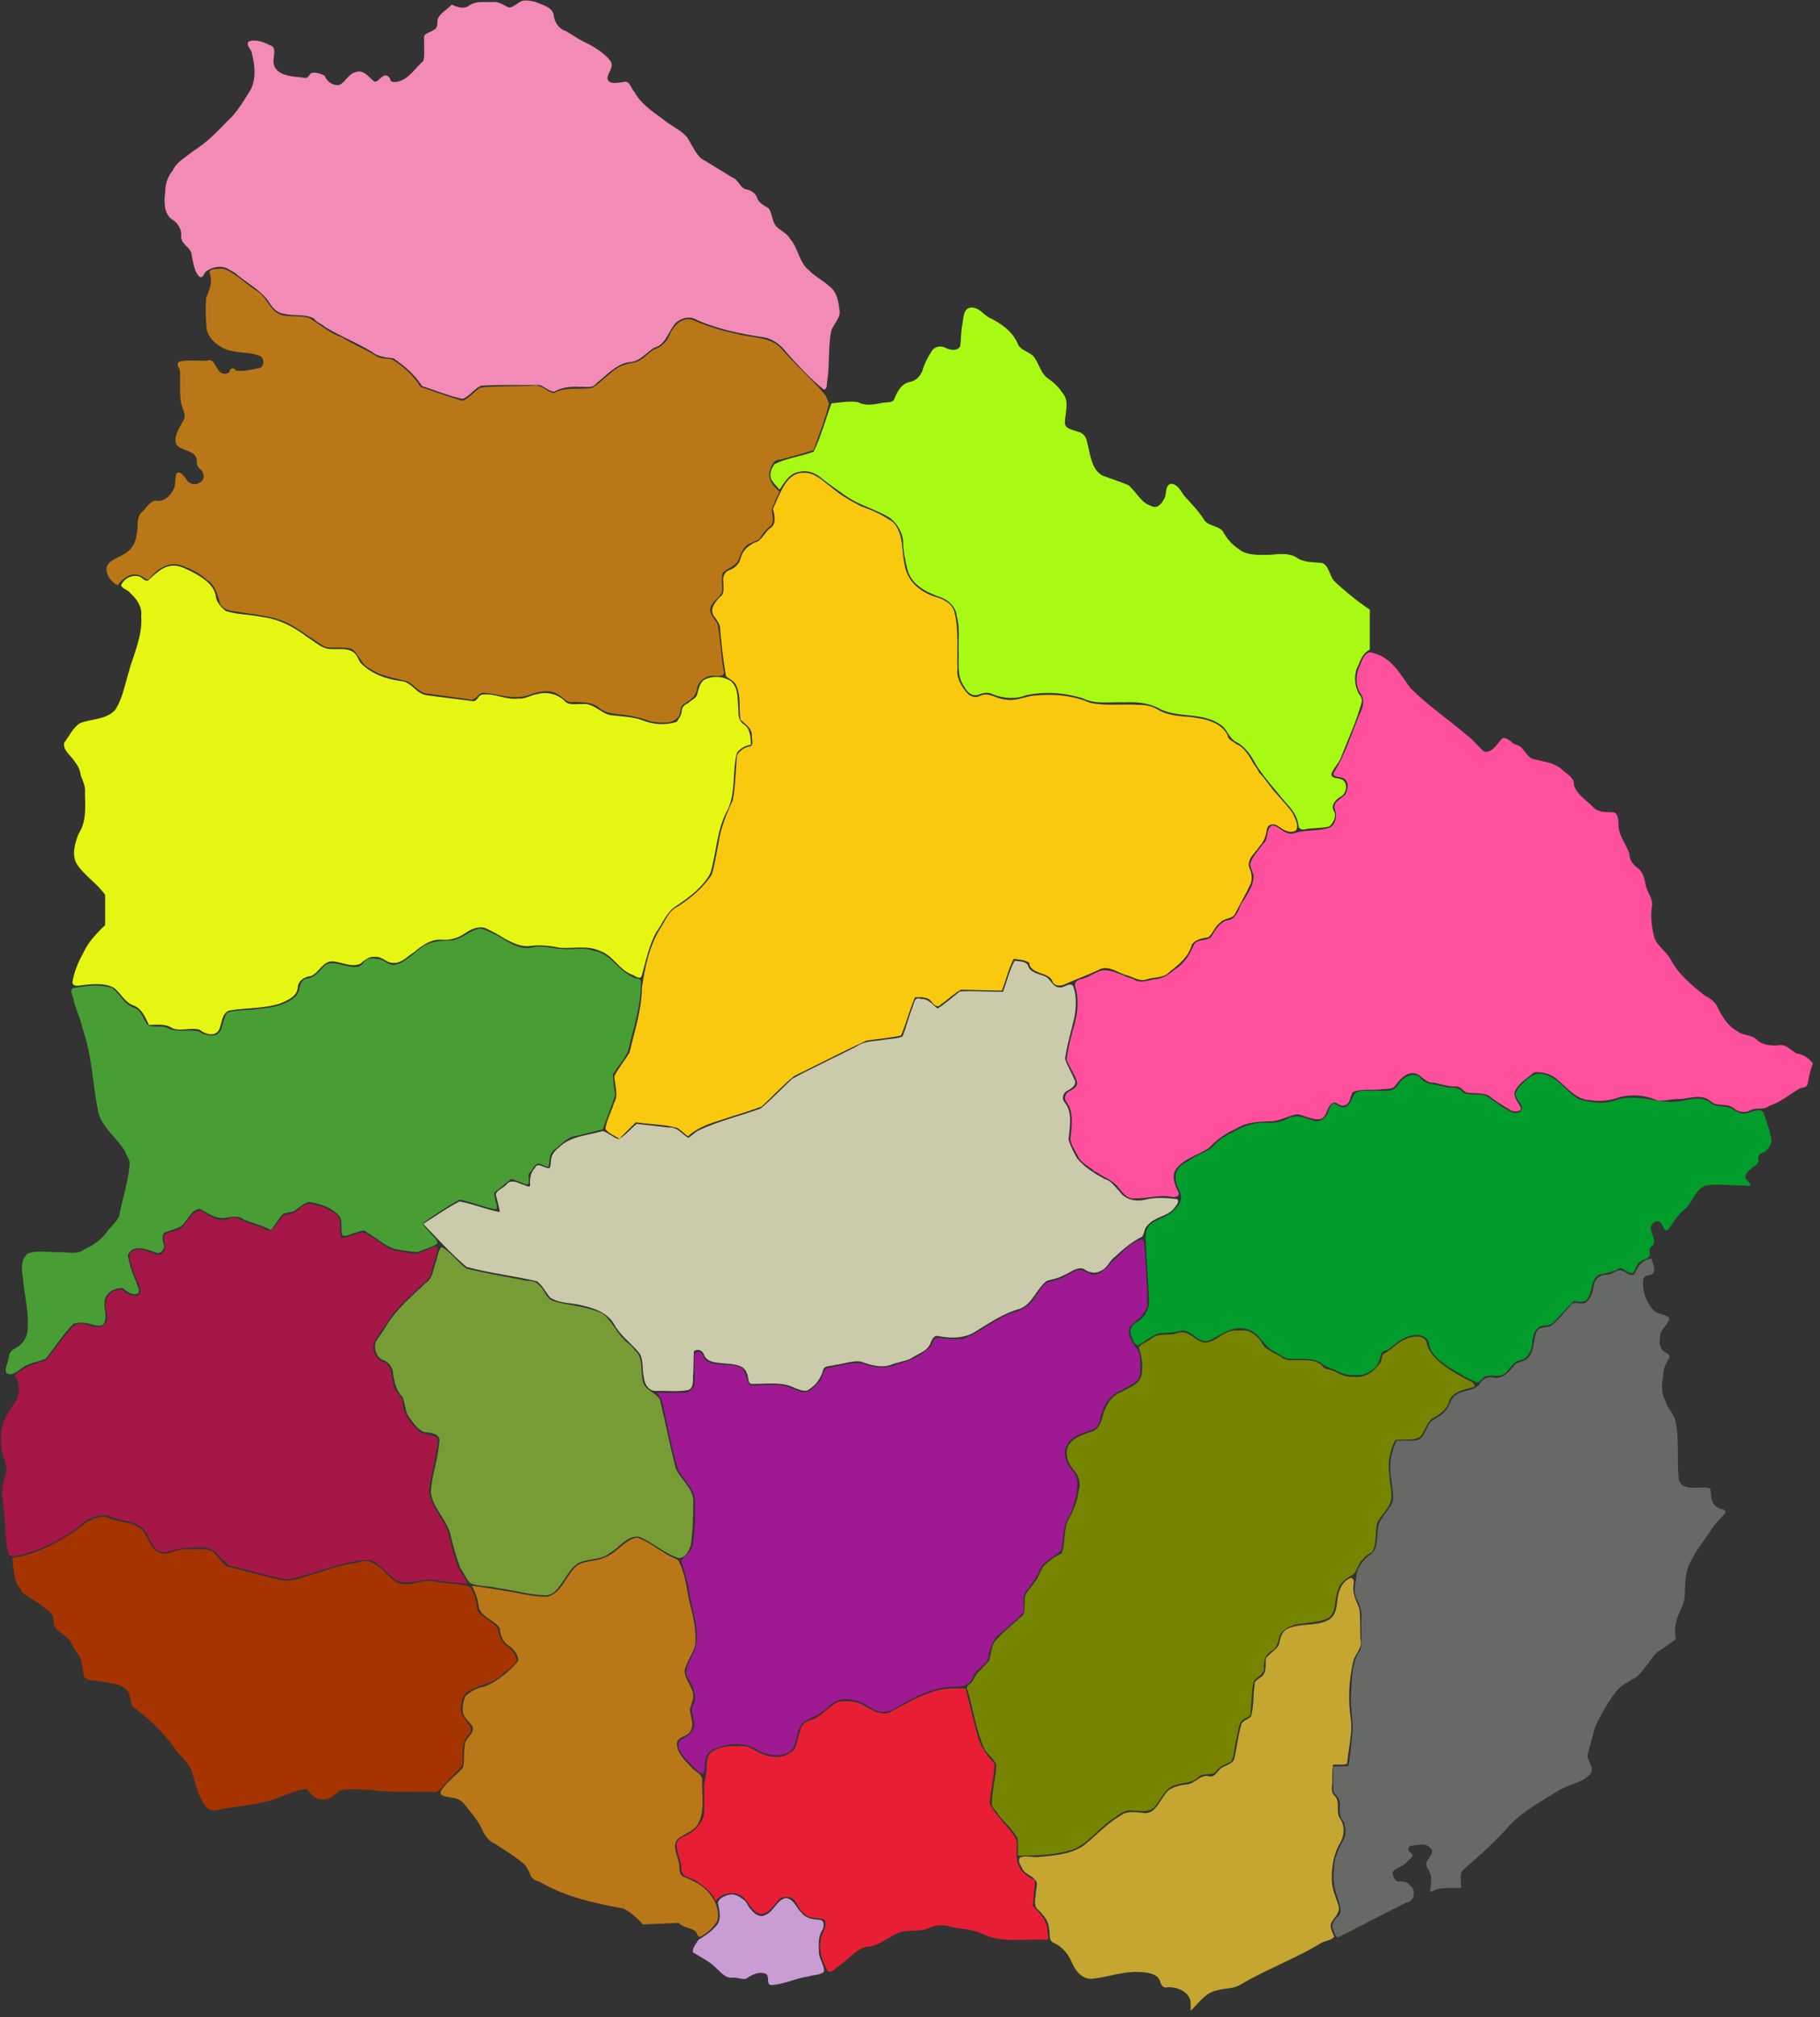 <?xml version="1.0" encoding="UTF-8"?>
<svg width="100%" height="100%" viewBox="0 0 676 749" preserveAspectRatio= "xMinYMin meet" version="1.1" xmlns="http://www.w3.org/2000/svg" xmlns:xlink="http://www.w3.org/1999/xlink">
    <rect x="0" y="0" width="676" height="749" fill="#333333" stroke="none"/>
    <title>Uruguay - Departamentos</title>
    <g id="regions">
        <path d="M501.654,585.97 C498.27,587.266 496.974,591.226 496.686,594.61 C496.47,597.346 495.822,600.658 492.87,601.81 C488.19,604.042 482.43,602.602 477.822,605.05 C475.806,606.274 475.518,608.722 475.014,610.738 C473.934,612.898 471.414,613.978 470.19,615.85 C469.902,618.298 470.694,621.394 468.174,622.906 C467.31,623.698 465.798,624.13 466.014,625.642 C465.366,629.53 465.798,633.634 464.646,637.378 C463.566,638.746 461.046,638.818 460.902,640.978 C459.75,645.01 459.39,649.258 458.382,653.362 C457.23,655.594 454.206,655.522 452.694,657.466 C451.614,658.546 450.75,660.202 448.95,659.554 C445.71,658.906 443.766,662.506 440.742,662.65 C437.646,663.01 434.19,663.73 432.534,666.61 C430.59,668.986 429.222,673.09 425.55,673.306 C422.454,673.162 418.926,672.082 416.19,674.242 C410.934,677.194 407.046,681.874 402.294,685.474 C397.542,688.642 391.566,689.002 386.022,689.578 C383.718,689.938 381.126,688.858 378.894,689.794 C377.742,691.09 379.254,692.89 379.83,694.114 C380.766,695.986 382.998,696.274 384.222,697.858 C386.022,699.154 384.582,701.674 384.726,703.546 C384.438,705.49 383.862,707.938 385.734,709.306 C387.678,711.25 389.478,713.338 389.622,716.146 C390.198,717.946 389.262,720.61 391.422,721.474 C394.734,722.986 397.038,725.938 398.334,729.25 C399.702,732.202 402.294,735.226 405.894,734.794 C411.51,734.218 416.91,732.058 422.67,732.274 C425.622,732.418 429.87,732.562 430.95,735.874 C431.238,737.17 432.174,738.466 433.614,737.962 C436.854,737.746 440.886,739.258 442.038,742.498 C442.398,743.866 442.182,745.306 442.254,746.674 C445.206,743.938 447.582,740.05 451.83,739.186 C454.638,738.25 457.806,738.61 460.47,737.17 C469.902,731.482 480.414,727.666 489.846,722.05 C491.502,720.682 494.238,720.826 495.534,719.242 C494.958,717.37 493.446,715.354 494.814,713.482 C495.894,711.682 497.838,710.098 497.19,707.794 C496.182,704.482 494.598,701.314 494.67,697.786 C494.598,693.034 495.39,688.21 497.91,684.106 C499.422,681.298 499.566,677.77 497.622,675.178 C496.038,672.586 498.054,668.77 495.462,666.61 C493.95,664.954 495.174,662.29 494.814,660.202 C494.886,658.618 494.886,656.962 495.102,655.378 C496.83,655.018 498.774,655.666 500.358,654.946 C500.79,649.618 502.302,644.218 501.798,638.89 C500.646,631.546 500.934,623.842 502.734,616.57 C503.598,613.906 506.118,611.818 505.326,608.794 C505.11,604.978 505.398,601.09 504.894,597.346 C503.742,594.394 502.086,591.442 502.806,588.13 C502.878,587.266 502.878,585.897 501.654,585.97 L501.654,585.97 L501.654,585.97 Z" id="maldonado" fill="#C5A631"></path>
        <path d="M271.47,703.474 C269.67,703.834 267.15,704.554 266.646,706.642 C267.222,709.522 268.23,713.194 265.71,715.498 C263.982,717.514 261.678,718.954 259.446,720.322 C258.582,721.762 257.142,723.274 257.358,725.002 C260.238,726.802 263.478,728.314 265.926,730.762 C267.726,732.346 269.526,734.866 272.334,734.362 C274.278,734.29 276.438,735.73 278.094,734.146 C279.966,732.994 282.702,731.914 284.718,733.138 C285.87,734.218 284.502,736.954 286.446,737.17 C291.27,736.882 295.662,734.578 300.414,733.93 C302.214,733.282 304.59,733.498 306.03,732.202 C306.246,729.538 304.014,727.306 304.158,724.57 C304.086,721.906 303.87,719.098 305.382,716.794 C306.174,715.498 306.318,712.906 304.23,712.906 C301.926,712.762 299.334,712.402 297.822,710.386 C295.734,708.658 294.942,705.058 291.846,704.842 C288.39,705.634 287.454,709.882 284.286,711.106 C282.198,712.258 280.11,710.674 278.886,709.018 C277.662,707.938 277.518,706.138 275.934,705.274 C274.71,704.266 273.126,703.402 271.47,703.474 L271.47,703.474 L271.47,703.474 Z" id="montevideo" fill="#C99CD3"></path>
        <path d="M353.982,627.01 C345.198,627.01 337.638,632.194 330.15,636.01 C326.046,637.234 322.662,633.994 319.134,632.482 C316.614,631.474 313.59,631.546 310.998,632.05 C307.47,634.066 304.806,637.738 300.774,638.89 C298.758,639.466 297.174,641.122 297.102,643.282 C295.806,645.802 296.382,649.258 293.574,650.842 C289.614,653.722 284.286,652.282 280.398,649.978 C278.598,648.826 276.654,648.106 274.494,648.466 C271.326,648.322 268.014,648.394 265.206,650.05 C262.038,651.346 262.614,655.306 262.326,658.114 C262.182,660.274 261.246,662.29 261.534,664.594 C261.39,667.834 261.75,671.218 261.39,674.386 C260.166,677.698 257.718,680.362 254.406,681.73 C252.822,682.45 250.878,683.602 251.382,685.69 C251.526,688.858 253.326,691.522 253.11,694.69 C253.614,697.426 257.07,697.21 258.798,698.65 C261.606,700.522 264.486,702.682 265.782,705.85 C268.23,702.898 272.91,701.962 276.006,704.482 C278.31,706.498 279.462,710.53 282.918,710.818 C285.726,710.386 287.382,707.65 289.038,705.706 C290.118,704.338 292.422,704.122 294.006,704.77 C296.166,706.066 296.454,709.09 298.542,710.458 C300.486,712.762 303.654,711.97 306.102,712.762 C307.83,715.354 304.878,718.018 304.734,720.682 C304.086,724.57 305.598,728.458 307.326,731.842 C308.766,733.066 310.206,730.834 311.43,730.186 C314.814,727.882 317.55,724.138 321.654,722.986 C326.118,722.77 329.43,719.746 333.246,717.946 C337.206,716.146 341.886,717.802 345.846,715.642 C348.366,714.634 351.102,714.778 353.622,715.642 C357.798,716.362 361.974,716.578 365.79,718.522 C372.846,721.474 380.622,720.034 388.038,720.25 C390.414,720.898 388.83,717.874 389.046,716.578 C388.83,712.906 386.022,710.314 383.646,707.794 C383.934,704.626 384.222,701.458 384.438,698.218 C380.838,696.778 377.742,693.754 377.67,689.65 C377.31,686.914 378.534,683.818 376.518,681.514 C373.71,677.482 369.822,674.098 367.59,669.85 C367.878,664.81 369.318,659.914 369.39,654.874 C366.366,651.778 363.918,648.106 362.91,643.786 C361.398,638.242 360.102,632.626 358.662,627.01 L353.982,627.01 L353.982,627.01 L353.982,627.01 Z" id="canelones" fill="#E81E34"></path>
        <path d="M236.19,571.065 C231.726,572.073 229.206,576.609 224.886,578.193 C221.142,580.281 215.958,578.985 213.078,582.585 C209.982,586.041 208.254,591.441 203.502,592.953 C198.03,593.097 192.702,591.441 187.302,590.721 C183.27,590.073 179.31,589.281 175.206,588.849 C176.574,591.297 177.51,593.817 177.798,596.553 C178.59,600.657 183.702,601.449 185.646,604.689 C185.718,607.353 186.942,610.089 189.39,611.385 C190.974,612.681 192.63,614.697 192.486,616.785 C189.102,620.745 184.926,624.273 180.03,626.289 C177.366,626.649 174.846,628.089 172.902,629.817 C171.966,631.905 171.534,634.425 172.11,636.585 C172.902,638.457 174.774,639.681 175.638,641.481 C175.998,644.289 172.47,645.513 172.614,648.321 C172.11,650.985 172.614,653.937 171.966,656.385 C169.302,659.409 165.846,661.785 163.686,665.169 C163.254,667.185 166.062,667.185 167.286,667.473 C169.662,667.617 171.75,668.697 172.974,670.641 C175.422,673.593 177.942,676.545 179.382,680.073 C180.39,682.017 181.758,683.745 183.774,684.609 C187.59,687.201 191.766,689.577 195.222,692.745 C195.654,693.609 196.158,694.329 196.59,695.121 C196.878,697.065 198.462,698.433 200.262,698.721 C209.838,704.337 220.782,706.785 231.582,708.729 C234.318,710.169 236.694,712.257 238.782,714.633 C243.174,714.417 247.638,714.273 252.102,714.057 C253.686,715.857 256.206,715.713 258.078,717.009 C259.086,717.585 258.87,719.817 260.526,719.025 C262.902,717.585 265.278,715.641 266.502,713.049 C267.294,709.593 265.782,705.993 263.622,703.257 C261.102,700.089 257.358,698.289 253.686,696.849 C251.814,695.697 252.678,693.033 252.03,691.233 C251.454,688.569 249.582,685.113 251.814,682.809 C254.478,680.793 258.222,679.929 259.662,676.545 C261.822,671.793 260.598,666.321 260.814,661.281 C261.102,658.761 258.006,657.897 256.71,656.169 C254.334,653.649 251.094,650.769 251.454,646.953 C252.318,644.505 255.918,644.937 256.71,642.345 C257.862,639.825 256.278,637.233 256.278,634.713 C256.854,632.337 258.366,629.673 256.854,627.225 C255.918,624.489 253.182,621.681 254.838,618.657 C255.774,615.777 257.862,613.257 258.294,610.377 C258.654,605.337 257.502,600.441 256.278,595.617 C254.982,590.217 254.622,584.457 251.958,579.489 C250.662,578.409 248.718,578.121 247.35,576.969 C243.75,574.953 240.51,572.217 236.622,570.993 C236.478,570.994 236.334,570.994 236.19,571.065 L236.19,571.065 L236.19,571.065 Z" id="san-jose" fill="#B97717"></path>
        <path d="M612.75,467.53 C609.87,467.89 608.214,470.482 607.206,472.93 C605.982,474.514 603.966,472.354 602.67,471.922 C600.582,471.058 598.926,473.434 596.838,473.362 C594.678,473.29 592.518,474.658 592.086,476.89 C591.654,479.482 591.006,482.578 588.486,484.018 C586.614,484.378 584.238,482.866 583.158,485.098 C580.638,487.474 578.694,490.714 575.742,492.514 C573.942,493.018 571.278,492.73 570.558,494.962 C569.406,498.418 569.982,502.954 566.454,505.114 C565.014,505.834 563.142,505.762 562.206,507.346 C560.406,509.506 557.958,512.386 554.718,511.522 C552.486,511.018 550.47,512.242 549.462,514.114 C547.014,516.922 542.766,515.986 540.102,518.506 C538.446,520.09 538.302,522.898 536.358,524.41 C534.702,526.57 531.318,526.93 530.31,529.666 C529.446,531.466 528.51,533.842 526.638,534.778 C524.046,535.21 521.382,534.922 518.79,534.994 C516.414,539.53 515.838,544.858 516.846,549.826 C516.918,552.49 517.854,555.37 517.206,557.962 C515.478,561.562 511.662,564.226 511.734,568.546 C511.23,571.498 511.878,575.242 509.07,577.186 C506.622,579.13 504.174,581.578 503.886,584.89 C503.598,587.842 502.374,591.082 504.03,593.89 C505.254,596.41 506.046,599.074 505.686,601.882 C505.47,605.554 506.118,609.37 505.182,612.898 C502.086,617.362 502.158,623.122 501.87,628.378 C501.51,632.986 502.374,637.522 502.446,642.13 C502.014,646.666 501.726,651.274 500.862,655.81 C498.99,656.026 497.118,655.954 495.174,655.954 C495.318,659.122 494.958,662.506 495.39,665.602 C496.83,667.114 498.054,668.842 497.622,671.002 C497.478,673.018 497.694,675.106 499.134,676.546 C499.638,678.346 500.07,680.506 499.494,682.234 C497.622,685.978 495.39,689.65 495.534,693.898 C494.886,698.002 495.75,702.106 497.262,705.922 C497.766,707.866 498.774,710.53 496.614,711.97 C495.39,713.266 494.238,714.922 495.246,716.65 C495.678,717.73 496.11,720.25 497.766,719.026 C505.974,714.994 514.11,710.53 522.39,706.498 C525.414,706.282 526.134,701.674 523.686,700.162 C522.606,698.794 520.95,698.434 519.366,698.794 C517.926,698.434 517.35,696.49 517.206,695.266 C518.43,693.394 521.022,693.322 522.39,691.594 C523.47,690.37 525.99,689.074 523.686,687.778 C522.678,687.058 523.11,685.258 524.478,685.402 C526.782,685.114 529.518,684.178 531.246,686.266 C532.974,687.418 531.102,689.29 530.454,690.442 C529.518,691.522 529.518,693.106 530.526,694.186 C531.966,696.49 531.678,699.226 531.174,701.818 C530.814,703.474 533.118,701.53 534.126,701.458 C536.862,700.882 539.814,701.17 542.622,701.098 C542.982,698.794 541.614,695.626 543.846,694.042 C549.75,688.858 555.582,683.746 560.766,677.77 C566.166,672.154 573.15,668.482 579.702,664.45 C583.302,662.434 588.054,661.93 590.79,658.618 C592.446,656.026 588.918,653.65 589.854,650.986 C590.934,647.53 591.51,643.93 592.806,640.546 C594.894,636.154 597.414,631.906 600.294,628.09 C601.878,626.074 604.11,624.994 606.126,623.698 C608.862,622.69 610.23,619.81 612.174,617.794 C613.614,615.778 614.91,613.402 617.286,612.394 C619.086,611.242 620.742,609.946 622.47,608.722 C621.75,605.482 622.326,602.242 623.622,599.218 C624.63,596.842 625.926,594.466 625.782,591.73 C625.926,587.266 625.998,582.658 628.518,578.842 C630.606,574.594 633.846,570.994 636.294,567.034 C637.662,565.09 639.39,563.65 640.83,561.85 C641.19,560.122 638.886,560.698 638.094,559.834 C635.286,558.61 635.718,555.154 635.214,552.706 C633.342,552.13 630.678,552.562 628.518,552.418 C626.142,552.562 623.262,551.266 623.478,548.458 C622.758,541.33 623.91,533.914 622.11,526.93 C621.39,524.626 619.302,523.042 618.798,520.666 C617.142,517.786 616.998,514.402 617.718,511.234 C617.718,508.714 618.51,506.338 620.022,504.394 C620.598,502.882 618.798,502.45 617.862,501.73 C615.99,500.218 616.422,497.338 616.782,495.178 C617.43,493.09 619.734,491.65 620.094,489.49 C618.654,487.906 615.99,488.194 614.406,486.754 C611.454,483.802 609.942,479.41 610.302,475.306 C610.518,473.65 612.246,473.65 613.47,473.29 C615.486,471.922 613.686,469.114 613.398,467.314 C613.326,467.169 612.894,467.602 612.75,467.53 L612.75,467.53 L612.75,467.53 Z" id="rocha" fill="#676966"></path>
        <path d="M459.174,494.098 C454.71,493.81 451.758,498.49 447.438,498.634 C443.982,498.058 441.606,493.882 437.718,494.89 C434.55,496.33 430.59,494.674 427.71,497.05 C426.27,498.274 423.966,498.778 423.03,500.362 C424.11,503.602 424.614,507.202 424.038,510.586 C423.318,514.186 419.142,515.266 416.406,516.994 C412.086,518.578 410.07,523.258 409.134,527.506 C408.414,529.738 406.83,531.682 404.382,531.97 C401.07,533.122 396.462,534.85 396.246,539.026 C395.958,541.906 397.542,544.57 399.486,546.658 C400.854,548.746 401.502,551.122 400.638,553.57 C400.206,557.674 398.478,561.346 396.534,564.946 C395.022,568.69 395.742,573.01 394.374,576.826 C391.854,577.978 389.55,579.706 387.534,581.578 C386.382,583.594 385.662,585.898 384.15,587.77 C382.782,590.002 380.118,591.802 380.622,594.754 C380.262,596.842 381.198,599.506 378.822,600.73 C375.798,603.682 372.27,606.274 369.534,609.514 C368.094,611.602 368.166,614.338 367.374,616.642 C365.502,619.162 362.55,621.034 361.47,623.986 C360.75,625.426 358.302,625.93 359.454,627.802 C361.47,635.002 362.622,642.634 365.646,649.474 C366.87,651.634 369.246,653.074 370.038,655.378 C369.894,660.202 368.454,664.882 368.382,669.634 C368.31,671.434 370.11,672.298 370.758,673.81 C373.062,676.762 376.014,679.282 377.886,682.522 C378.318,684.61 378.03,686.914 378.102,689.074 C385.014,689.146 392.142,688.858 398.766,686.77 C404.454,684.25 408.126,678.922 413.166,675.538 C415.542,673.954 417.918,671.722 420.942,672.37 C423.822,672.514 427.494,673.234 429.294,670.426 C431.526,667.69 432.966,663.73 436.782,662.794 C439.662,661.93 443.046,662.146 445.278,659.77 C447.15,658.114 450.246,659.77 451.83,657.61 C453.198,655.882 455.286,655.09 457.158,654.226 C458.742,651.994 458.31,648.97 459.102,646.378 C459.75,644.002 459.822,641.266 461.046,639.178 C462.126,637.738 465.006,637.882 464.502,635.65 C464.934,631.906 464.79,627.802 465.726,624.202 C467.166,622.546 469.974,621.466 469.47,618.874 C469.326,616.498 470.262,614.05 472.494,612.97 C474.654,611.746 474.726,609.082 475.446,607.066 C477.318,604.114 480.846,603.034 484.158,602.89 C487.254,602.314 490.782,602.314 493.662,600.73 C496.542,598.354 495.534,594.034 496.83,590.866 C497.478,588.13 499.71,586.186 502.158,584.962 C504.318,583.522 504.318,580.354 506.406,578.842 C507.27,577.69 508.422,576.97 509.646,576.394 C511.374,573.298 510.798,569.482 511.374,566.098 C512.094,563.65 514.398,561.778 515.622,559.546 C517.998,556.018 516.054,551.554 516.054,547.666 C515.334,543.202 516.198,538.81 518.214,534.778 C521.238,534.274 524.838,535.282 527.502,533.482 C529.518,531.25 529.878,527.65 532.902,526.282 C535.206,524.842 537.582,523.186 538.23,520.378 C539.526,516.706 543.774,515.986 547.014,515.194 C548.67,514.546 546.87,513.178 545.934,512.818 C542.118,510.946 538.302,508.714 535.062,506.122 C532.614,504.034 530.382,501.586 529.878,498.418 C528.87,495.682 525.198,496.186 523.038,496.906 C519.438,497.986 517.062,501.082 513.894,502.81 C512.958,503.746 513.462,505.33 512.454,506.338 C510.366,509.362 506.91,511.738 503.094,511.306 C500.574,511.45 498.126,510.73 495.966,509.362 C494.67,508.642 492.942,508.57 491.718,507.922 C489.486,504.538 484.806,505.186 481.278,505.042 C479.19,505.186 477.174,505.186 475.59,503.746 C472.998,502.162 469.614,501.154 468.462,498.202 C466.734,495.826 464.142,493.666 460.974,494.098 C460.398,494.026 459.75,494.098 459.174,494.098 L459.174,494.098 L459.174,494.098 Z" id="lavalleja" fill="#778400"></path>
        <path d="M28.902,567.826 C22.638,572.218 15.654,575.962 8.166,577.906 C6.942,578.338 4.134,577.762 4.638,579.85 C5.286,583.306 5.142,587.194 7.59,590.074 C7.95,590.938 8.31,591.73 9.318,592.09 C11.694,593.818 14.574,595.186 16.806,597.274 C18.462,598.426 20.262,600.01 19.902,602.242 C20.046,605.698 24.006,606.634 25.734,609.01 C26.958,610.738 27.678,612.682 29.046,614.266 C30.774,616.858 30.486,620.026 31.278,622.834 C33.15,624.49 36.03,623.914 38.334,624.562 C41.79,625.282 46.614,625.282 48.054,629.242 C48.63,631.042 48.342,633.634 50.43,634.57 C56.046,638.818 61.086,643.786 65.118,649.546 C67.278,652.714 70.878,655.018 71.598,659.05 C72.966,663.514 73.974,668.482 77.43,671.866 C79.95,672.946 82.758,671.362 85.35,671.29 C90.246,670.642 95.286,669.922 100.11,668.698 C104.646,667.114 109.038,665.098 113.862,664.234 C115.446,666.034 117.03,668.482 119.766,668.122 C122.502,668.554 124.374,666.394 126.174,664.954 C129.774,664.018 133.734,664.594 137.478,664.666 C144.894,665.818 152.526,665.17 160.014,665.386 C162.39,666.106 163.686,664.234 165.126,662.65 C167.286,660.202 169.95,657.898 171.822,655.306 C171.966,651.562 171.102,647.098 174.126,644.146 C175.134,643.066 175.206,641.554 174.198,640.474 C172.83,638.314 170.382,636.226 171.318,633.418 C171.462,631.186 172.182,628.666 174.558,627.802 C178.374,625.498 183.27,625.21 186.51,621.898 C188.31,620.17 190.758,618.874 191.982,616.714 C191.622,614.266 189.822,612.178 187.806,610.954 C186.078,609.298 185.214,606.994 184.854,604.69 C182.982,601.954 179.382,600.874 177.438,598.282 C176.862,595.186 176.646,591.442 174.198,589.21 C170.31,587.842 165.918,588.274 161.886,587.41 C157.206,585.826 152.382,589.786 147.774,587.77 C143.958,585.898 142.014,581.65 137.91,580.21 C135.75,578.77 133.158,580.57 130.71,580.57 C125.454,581.362 120.414,583.522 115.23,584.962 C111.27,586.186 107.022,587.77 102.846,586.402 C96.582,584.962 90.39,583.234 84.198,581.65 C82.326,580.066 80.814,578.194 79.374,576.322 C76.278,574.594 72.462,575.53 69.078,575.314 C65.838,575.026 63.03,577.546 59.718,576.754 C55.974,575.746 55.398,571.282 53.238,568.618 C50.07,564.946 44.454,565.594 40.35,563.65 C39.558,563.362 38.694,563.218 37.83,563.29 C34.374,563.506 31.422,565.666 28.902,567.826 L28.902,567.826 Z" id="colonia" fill="#A63400"></path>
        <path d="M423.75,460.402 C419.646,461.482 416.838,465.154 413.814,467.89 C411.51,470.194 409.062,473.722 405.462,473.29 C403.59,472.57 401.718,470.986 399.558,471.85 C396.39,473.434 393.366,475.522 389.694,476.026 C387.102,476.674 386.238,479.698 384.582,481.498 C382.71,484.882 379.254,486.754 375.726,487.618 C369.246,489.922 364.062,494.89 357.51,497.266 C354.198,497.626 350.814,496.978 347.502,496.834 C346.206,497.698 346.422,499.786 344.981,500.65 C341.957,503.386 338.357,505.402 334.397,506.194 C330.077,508.21 325.037,508.354 320.645,506.41 C316.253,505.546 311.789,507.418 307.397,507.994 C305.237,508.858 305.813,512.026 304.013,513.394 C302.285,514.906 300.413,517.786 297.677,516.922 C294.365,515.914 291.269,513.97 287.669,514.258 C284.717,514.258 281.837,514.402 278.885,514.546 C276.581,512.602 277.517,508.282 274.205,507.418 C270.389,506.338 266.069,507.418 262.541,505.474 C261.317,504.754 261.245,503.386 260.453,502.45 C259.373,501.442 257.717,502.306 258.005,503.818 C257.717,507.418 258.365,511.234 257.861,514.762 C256.997,516.13 255.629,517.498 253.829,517.138 C250.517,517.282 247.205,517.21 243.893,517.21 C245.693,518.866 246.269,521.026 246.557,523.33 C248.213,530.602 249.581,538.09 251.741,545.29 C253.469,549.61 258.221,552.562 258.149,557.602 C258.293,562.93 258.149,568.402 257.357,573.658 C256.709,576.25 254.477,577.69 253.037,579.634 C254.045,583.45 255.413,587.122 255.989,591.082 C256.853,597.418 259.517,603.538 258.653,610.018 C258.365,614.194 254.477,617.722 254.981,622.042 C255.485,623.77 257.141,624.994 257.429,626.866 C258.221,628.882 258.653,631.186 257.429,633.058 C255.845,636.298 259.373,639.97 256.997,642.994 C255.917,644.794 253.757,645.298 252.317,646.594 C251.093,649.618 253.901,652.282 255.773,654.37 C257.357,655.738 258.725,657.754 260.597,658.69 C262.253,658.114 261.461,655.594 261.965,654.298 C261.893,651.706 263.837,649.618 266.213,649.114 C271.037,647.242 276.797,646.882 281.261,649.834 C284.357,651.706 288.317,652.354 291.845,651.274 C294.221,650.554 295.301,648.25 295.661,645.946 C296.309,643.21 296.885,639.97 299.837,638.746 C302.573,637.306 305.453,636.082 307.685,633.85 C309.989,631.33 313.517,630.394 316.757,631.258 C319.853,631.618 322.301,633.562 324.893,635.002 C327.701,636.442 330.941,635.65 333.317,633.85 C339.725,630.25 346.565,626.362 354.125,626.362 C356.573,626.362 359.381,626.146 360.821,623.842 C361.613,622.402 362.117,620.818 363.557,619.81 C364.997,618.442 367.157,617.29 367.157,614.986 C367.877,611.458 369.101,607.858 372.341,605.986 C375.077,603.61 378.029,601.162 380.189,598.498 C380.477,595.69 379.253,592.45 381.629,590.362 C383.717,587.626 385.661,584.674 386.885,581.506 C388.973,579.202 392.141,577.906 394.229,575.53 C395.093,571.426 394.589,566.89 397.037,563.146 C399.053,559.258 400.133,554.794 400.205,550.402 C399.989,548.314 398.981,546.514 397.469,545.074 C395.813,542.626 394.733,539.386 396.389,536.65 C398.189,532.618 403.157,532.186 406.685,530.458 C408.557,529.018 408.557,526.21 409.493,524.194 C410.429,520.306 413.453,517.426 417.053,516.058 C419.213,514.402 423.101,513.754 423.389,510.37 C423.605,507.778 423.533,505.042 423.245,502.522 C421.661,499.642 418.277,496.474 419.573,492.802 C422.021,490.138 426.053,488.05 426.125,484.018 C426.053,476.314 425.549,468.61 424.901,460.978 C424.758,460.474 424.182,460.33 423.75,460.402 L423.75,460.402 L423.75,460.402 Z" id="florida" fill="#9F1992"></path>
        <path d="M163.902,463.209 C162.534,464.721 162.534,467.385 161.67,469.257 C160.806,471.849 160.662,474.873 158.07,476.457 C153.03,481.425 147.414,485.889 143.67,492.081 C142.446,494.169 140.934,496.113 139.638,498.201 C138.702,500.505 139.71,503.673 141.87,504.897 C144.462,505.617 146.118,507.993 146.046,510.585 C146.55,513.537 147.27,516.561 149.502,518.721 C150.582,521.241 150.366,524.265 152.094,526.497 C153.678,528.513 155.19,530.961 157.638,531.825 C159.582,532.041 162.606,532.113 163.254,534.417 C162.966,541.041 160.446,547.449 160.014,554.073 C160.662,559.905 165.702,563.937 167.214,569.481 C168.222,573.873 169.446,578.193 171.03,582.369 C172.398,584.097 173.118,586.473 174.774,587.985 C177.942,589.137 181.47,588.849 184.71,589.713 C190.686,590.505 196.59,592.233 202.566,592.449 C204.654,592.449 206.598,590.865 207.678,589.209 C210.054,586.329 211.566,582.441 214.878,580.425 C218.55,578.625 223.086,579.489 226.326,576.825 C230.07,574.809 232.806,570.057 237.486,570.705 C242.526,572.865 246.774,576.897 252.03,578.553 C254.406,578.769 255.846,576.033 256.494,574.089 C257.43,568.617 257.43,563.001 257.502,557.457 C257.43,552.561 252.966,549.537 251.022,545.433 C248.862,536.937 247.134,528.225 245.118,519.729 C243.606,517.065 239.718,516.417 238.854,513.177 C237.702,509.289 239.214,504.249 235.758,501.369 C234.822,499.641 232.734,498.705 231.51,497.121 C228.558,494.241 227.118,490.137 223.734,487.761 C217.902,484.953 211.206,484.953 205.158,483.009 C202.782,481.929 202.278,478.977 200.334,477.393 C198.75,475.089 195.51,475.953 193.134,475.089 C186.51,473.937 179.886,472.641 173.334,471.129 C170.094,468.825 167.718,465.297 164.334,463.209 C164.19,463.138 164.046,463.138 163.902,463.209 L163.902,463.209 L163.902,463.209 Z" id="flores" fill="#779C35"></path>
        <path d="M114.654,447.01 C112.278,447.298 111.054,449.746 108.75,450.394 C107.454,451.33 105.15,450.538 104.43,452.41 C103.062,453.994 101.982,456.298 99.894,456.946 C98.166,456.586 96.798,455.29 94.926,455.074 C92.262,454.498 89.958,452.914 87.366,452.122 C85.71,451.69 84.558,453.274 82.902,452.986 C79.806,453.274 77.286,451.114 74.838,449.674 C72.174,449.098 70.734,452.194 69.222,453.85 C68.142,455.29 67.062,456.874 65.046,457.018 C63.75,457.666 61.086,457.522 60.87,459.394 C61.158,461.626 62.094,465.514 58.998,465.946 C55.758,465.586 52.374,462.706 49.134,464.578 C47.046,466.09 48.774,468.97 49.134,470.986 C49.854,474.01 52.086,476.602 52.23,479.842 C51.654,481.21 50.214,481.642 48.918,480.922 C47.55,480.706 46.542,479.914 45.678,479.05 C43.014,478.402 39.846,480.202 39.558,483.01 C38.19,485.89 41.286,489.058 38.982,491.722 C36.75,493.954 33.438,492.154 30.918,491.578 C27.534,490.858 25.518,494.458 23.646,496.618 C21.486,499.426 19.326,502.306 17.166,505.186 C13.422,506.266 9.678,507.274 6.582,509.722 C5.286,510.154 5.502,511.594 6.438,512.314 C7.446,515.482 7.158,519.01 4.998,521.602 C2.334,525.346 0.03,529.666 0.39,534.418 C0.318,537.154 0.678,539.962 1.83,542.482 C2.982,545.218 2.046,548.026 1.254,550.69 C0.102,554.938 1.686,559.402 1.686,563.722 C2.262,568.186 1.83,572.866 3.27,577.114 C4.278,578.626 6.438,577.546 7.878,577.402 C16.086,575.242 23.862,571.354 30.414,566.026 C33.582,563.002 38.622,561.634 42.582,563.794 C45.75,564.874 49.35,564.802 52.086,566.89 C55.398,568.978 55.614,573.73 58.71,575.818 C61.95,577.474 65.118,574.882 68.358,574.882 C72.102,574.81 76.566,573.73 79.806,576.106 C81.102,577.762 82.542,579.346 84.342,580.354 C84.702,582.082 87.222,581.506 88.446,582.226 C94.638,583.666 100.758,585.682 107.022,586.546 C115.518,584.818 123.654,581.218 132.15,579.706 C134.814,579.49 137.838,578.626 139.998,580.714 C143.022,582.658 145.038,586.114 148.494,587.338 C152.886,588.49 157.206,585.898 161.598,586.834 C165.63,587.266 169.662,588.058 173.694,588.058 C172.254,584.89 169.662,582.298 169.086,578.77 C167.286,573.73 166.998,567.97 163.686,563.578 C161.886,560.482 159.582,557.17 159.366,553.57 C159.87,548.53 161.454,543.562 162.174,538.45 C162.39,536.794 163.614,534.13 161.382,533.338 C159.006,532.33 156.054,532.834 154.47,530.386 C151.878,527.578 149.574,524.266 149.502,520.378 C149.07,517.858 146.19,516.634 146.118,513.898 C145.254,511.162 145.83,507.202 142.662,505.834 C140.43,505.402 138.846,502.81 138.63,500.65 C138.63,496.69 142.302,494.17 143.958,490.858 C147.846,484.306 154.542,479.842 159.654,474.226 C160.518,470.482 162.174,466.954 162.606,463.138 C160.662,462.634 158.646,464.434 156.702,464.866 C153.894,466.594 150.654,464.722 147.63,464.578 C144.03,464.218 141.438,461.194 138.27,459.538 C136.686,458.746 135.102,456.874 133.158,458.026 C131.07,458.53 128.622,459.682 126.678,459.754 C126.102,457.09 126.822,454.066 125.598,451.546 C122.646,448.882 118.686,447.442 114.798,447.01 L114.654,447.01 L114.654,447.01 L114.654,447.01 Z" id="soriano" fill="#A51747"></path>
        <path d="M376.734,357.01 C374.862,360.538 373.926,364.57 372.558,368.314 C367.23,368.314 361.758,367.882 356.502,368.17 C353.766,370.258 351.03,372.85 348.222,374.506 C346.35,373.066 344.766,370.762 342.174,370.978 C339.51,369.826 339.51,372.85 338.718,374.578 C337.422,377.962 336.558,381.562 335.19,384.946 C332.886,385.81 330.006,385.738 327.558,386.242 C324.318,386.674 320.934,386.602 318.126,388.618 C310.206,392.65 302.07,396.394 294.294,400.57 C290.334,404.242 286.59,408.274 282.486,411.658 C274.926,414.394 267.006,416.266 259.734,419.65 C258.222,420.298 256.926,421.81 255.63,422.53 C253.254,421.162 251.526,418.354 248.43,418.714 C244.47,418.282 240.438,417.778 236.478,417.346 C234.174,419.218 232.302,421.738 229.71,423.034 C227.622,422.314 225.894,420.586 223.878,420.01 C218.406,421.666 211.854,421.81 207.606,426.13 C205.95,427.354 204.582,429.154 204.654,431.314 C204.366,432.178 204.726,434.482 203.214,433.69 C201.63,433.474 199.542,431.53 198.678,433.762 C197.094,435.346 196.734,437.578 196.878,439.738 C197.166,441.538 195.078,440.026 194.142,439.882 C192.27,439.162 189.75,437.794 188.166,439.81 C187.014,441.178 184.494,441.97 184.134,443.554 C184.638,445.714 185.358,447.874 185.646,450.106 C180.606,449.17 175.71,447.082 170.67,446.146 C165.99,448.594 161.67,451.69 157.206,454.498 C162.462,459.898 167.574,465.658 173.334,470.482 C181.974,472.786 190.902,473.794 199.47,475.81 C201.63,477.466 202.71,479.986 204.438,481.93 C208.038,484.162 212.646,483.73 216.606,484.882 C220.926,485.818 225.678,487.618 228.054,491.65 C230.358,496.042 234.534,498.778 237.558,502.594 C239.142,505.186 238.422,508.57 239.142,511.45 C239.358,514.042 241.086,516.85 243.966,516.49 C247.926,516.418 252.03,516.922 255.846,516.13 C258.006,514.906 257.142,511.882 257.502,509.794 L257.718,501.802 C259.014,500.722 260.814,501.37 261.39,502.882 C262.614,506.266 266.718,505.978 269.598,506.338 C272.406,506.626 276.366,506.698 277.374,509.938 C278.166,511.162 277.59,514.042 279.39,513.898 C284.79,513.97 290.55,512.89 295.518,515.554 C297.246,516.13 299.478,517.21 300.918,515.626 C303.366,514.042 304.878,511.594 305.67,508.93 C306.102,506.842 308.694,507.49 310.134,506.842 C313.374,506.554 316.542,505.114 319.782,505.618 C323.31,506.914 327.27,508.138 331.014,506.77 C333.39,505.834 335.982,505.546 338.214,504.538 C340.662,502.738 344.262,502.018 345.558,498.922 C346.062,497.554 346.926,495.538 348.726,496.186 C353.406,497.05 358.518,497.05 362.55,494.314 C367.734,491.146 372.846,487.618 378.75,486.034 C383.502,484.234 384.942,478.618 388.758,475.666 C390.702,475.018 392.862,474.802 394.734,473.722 C397.182,472.858 399.63,470.41 402.366,471.13 C404.238,472.426 406.614,473.218 408.702,471.994 C411.294,471.058 412.014,468.178 414.174,466.666 C417.126,463.858 420.438,461.122 424.182,459.25 C425.19,458.026 424.902,456.082 426.27,455.002 C428.79,451.906 433.182,451.834 435.846,449.026 C436.494,447.946 438.294,446.578 437.286,445.282 C433.254,444.85 429.006,444.49 425.046,445.57 C421.59,446.29 417.774,445.426 415.758,442.33 C414.03,440.746 412.734,438.37 410.358,437.866 C406.542,435.778 402.798,433.474 400.062,430.162 C398.838,427.93 397.542,425.554 396.894,423.178 C397.254,418.57 398.622,412.954 395.238,409.138 C394.23,407.554 395.022,405.61 396.678,404.89 C398.118,404.17 400.206,402.658 398.982,400.786 C398.046,398.194 396.318,395.746 395.598,393.154 C396.318,387.898 397.902,382.93 399.054,377.818 C399.702,374.002 399.99,369.826 398.55,366.082 C397.11,364.714 395.31,366.874 393.654,366.658 C390.774,366.802 390.198,362.914 387.534,362.338 C385.302,361.474 382.422,361.042 381.774,358.378 C380.766,356.794 378.534,357.082 376.95,356.794 L376.734,357.01 L376.734,357.01 L376.734,357.01 Z" id="durazno" fill="#CBCAAB"></path>
        <path d="M571.134,398.77 C568.254,399.274 566.022,401.794 564.078,403.81 C563.718,404.89 562.35,405.898 563.142,407.266 C563.646,408.922 566.166,410.578 565.014,412.378 C563.646,414.106 561.198,413.242 559.83,412.018 C556.878,410.722 554.502,408.346 551.766,406.834 C549.102,406.042 546.006,406.906 543.486,405.754 C542.334,404.098 540.246,403.738 538.374,403.882 C535.998,403.594 533.766,402.658 531.318,402.514 C529.59,402.226 528.222,401.146 527.142,399.778 C524.262,397.978 520.662,400.354 519.15,403.018 C517.278,405.898 513.39,404.89 510.51,405.034 C508.062,405.322 504.822,404.314 502.95,406.33 C502.014,408.202 501.366,411.01 498.918,411.226 C497.478,411.298 496.182,409.57 495.03,409.858 C493.806,410.866 493.59,412.306 493.014,413.602 C492.006,415.618 489.63,417.13 487.398,415.978 C484.446,414.97 481.134,413.674 478.182,415.402 C475.734,416.842 472.854,417.058 470.046,416.914 C465.582,416.626 461.406,418.426 457.662,420.586 C454.782,421.81 452.19,423.754 450.174,426.058 C447.438,428.146 443.982,429.082 441.318,431.17 C439.518,432.034 437.574,433.402 436.926,435.346 C436.35,437.578 436.71,439.954 438.006,441.898 C439.014,443.986 438.942,446.65 437.07,448.234 C434.91,451.258 431.31,452.194 428.286,453.922 C425.694,455.362 425.19,458.53 425.622,461.266 C425.838,468.898 426.63,476.53 426.846,484.162 C426.342,486.97 424.758,489.562 422.238,491.002 C420.51,491.794 419.43,493.666 420.078,495.538 C420.654,496.906 420.942,499.138 422.598,499.57 C425.262,498.274 427.638,496.042 430.518,495.106 C433.326,494.89 436.134,494.89 438.87,494.098 C442.758,493.81 444.99,499.066 449.022,497.842 C453.27,495.97 457.23,492.37 462.198,493.378 C466.662,493.882 468.606,498.202 471.63,500.866 C473.646,502.09 475.734,503.386 477.822,504.466 C481.998,504.898 486.606,503.962 490.422,505.906 C491.934,507.274 493.806,507.994 495.75,508.642 C498.054,509.938 500.502,510.946 503.238,510.586 C505.83,510.946 508.35,510.01 510.222,508.282 C512.31,506.842 512.382,504.25 513.246,502.234 C514.038,501.226 515.55,501.586 516.414,500.578 C519.438,497.914 523.398,495.034 527.646,495.898 C529.302,496.33 530.814,497.554 530.814,499.354 C531.606,503.17 535.134,505.69 538.158,507.706 C541.398,509.722 544.854,511.81 548.454,513.322 C550.11,513.466 550.542,511.018 552.342,511.018 C554.646,510.442 557.598,511.666 559.47,509.578 C561.126,507.994 562.206,505.546 564.726,505.114 C567.606,504.394 568.974,501.442 569.118,498.634 C569.334,496.042 570.054,492.874 573.006,492.298 C574.59,492.154 576.318,492.154 577.326,490.714 C579.774,488.194 582.078,485.602 584.526,483.154 C586.398,483.442 588.918,483.946 589.926,481.858 C591.51,479.122 590.862,475.09 593.958,473.362 C596.622,472.714 599.43,472.282 601.878,470.842 C603.39,471.346 604.974,472.93 606.486,472.786 C607.71,471.49 607.638,469.258 609.51,468.394 C610.518,467.386 612.894,467.602 612.75,465.73 C612.534,464.506 612.534,463.21 613.83,462.562 C615.414,460.474 613.038,457.81 613.11,455.722 C613.47,454.21 615.414,452.554 616.782,454.066 C617.718,454.858 617.934,457.45 619.518,456.73 C621.534,453.922 623.334,450.898 625.998,448.81 C628.878,446.218 629.67,441.61 633.63,440.242 C638.454,439.45 643.422,440.314 648.318,440.242 C651.27,440.962 650.046,439.522 648.75,438.082 C647.238,436.354 649.686,434.698 650.766,433.69 C651.702,432.754 653.502,432.25 653.142,430.594 C652.566,429.01 654.15,428.146 655.374,427.786 C657.102,426.562 658.47,424.474 657.75,422.242 C657.246,419.074 655.878,416.05 654.942,412.954 C653.43,411.514 651.126,412.666 649.47,413.242 C647.31,413.962 645.366,413.242 643.71,411.946 C641.046,410.146 637.23,411.658 634.926,409.21 C631.47,406.906 627.15,408.418 623.406,409.066 C615.918,409.93 608.43,406.042 600.942,408.274 C596.334,410.146 591.078,409.642 586.398,408.13 C581.574,405.466 578.694,399.778 573.006,398.842 C572.358,398.77 571.782,398.698 571.134,398.77 L571.134,398.77 L571.134,398.77 Z" id="treinta-y-tres" fill="#009D2C"></path>
        <path d="M178.014,344.77 C174.558,345.634 171.75,348.298 168.366,349.162 C164.046,349.306 159.222,349.306 155.838,352.474 C152.814,354.634 150.006,357.802 146.262,358.378 C143.814,358.234 142.302,355.93 139.782,356.074 C137.838,355.642 136.038,355.786 134.886,357.658 C133.158,360.106 129.846,358.81 127.47,358.378 C125.022,357.802 121.638,356.794 119.91,359.314 C118.254,361.114 116.31,363.346 113.646,363.418 C110.694,364.498 111.774,368.458 109.542,370.186 C105.87,373.354 100.974,374.218 96.294,374.578 C92.406,375.37 88.23,374.794 84.486,376.018 C82.398,378.394 83.19,382.57 80.31,384.298 C78.006,384.802 75.702,384.226 73.758,383.002 C69.87,382.066 65.55,383.722 62.022,381.634 C59.79,380.626 56.91,381.85 54.822,380.554 C53.094,378.322 52.518,375.01 49.566,374.074 C45.894,372.922 44.526,368.89 41.574,366.874 C36.822,365.29 31.782,366.154 27.03,366.946 C25.734,367.954 27.246,369.97 27.318,371.338 C28.182,374.866 29.91,378.25 30.63,381.85 C34.302,392.074 34.374,403.234 36.678,413.746 C38.622,419.218 43.518,422.746 46.47,427.57 C46.902,429.37 48.558,430.738 48.126,432.682 C47.622,439.09 45.39,445.138 44.31,451.474 C43.446,453.778 41.142,455.362 39.774,457.378 C37.614,460.402 34.59,462.49 31.206,464.002 C28.542,466.162 25.086,464.794 21.99,465.01 C18.174,465.154 13.998,464.146 10.326,465.514 C7.518,467.674 8.094,471.778 8.526,474.874 C9.102,481.426 10.974,488.05 10.182,494.674 C9.822,496.978 8.382,498.994 6.366,500.29 C4.854,501.01 3.342,502.09 3.27,503.962 C3.054,505.834 1.758,507.778 2.262,509.65 C3.99,511.522 6.294,509.218 7.806,508.282 C10.47,506.194 13.854,505.69 16.878,504.682 C20.334,500.362 23.43,495.538 27.246,491.578 C29.622,490.858 32.142,491.074 34.374,491.938 C35.886,492.226 38.334,492.946 38.91,490.858 C39.99,487.618 37.542,484.018 39.702,480.994 C40.998,479.122 43.446,478.186 45.606,478.33 C47.118,479.554 49.278,481.354 51.294,480.274 C52.158,478.906 50.79,477.178 50.502,475.738 C49.062,472.786 48.054,469.474 47.478,466.234 C48.99,461.77 54.606,463.858 57.702,465.082 C59.79,466.018 61.518,463.57 60.726,461.77 C60.366,460.402 59.862,457.738 61.878,457.45 C64.398,456.442 67.566,456.082 69.006,453.346 C70.446,451.834 71.742,448.882 74.262,448.954 C77.214,450.394 80.238,452.914 83.838,452.194 C86.07,451.834 88.59,451.33 90.534,452.842 C93.846,454.282 97.374,455.002 100.542,456.73 C102.342,455.002 103.278,452.626 105.006,450.898 C106.59,449.962 108.678,450.466 110.19,449.026 C111.99,447.802 113.79,445.786 116.238,446.578 C119.838,447.298 123.726,448.738 126.102,451.69 C127.47,453.85 126.318,456.658 127.254,458.818 C128.766,459.394 130.566,457.954 132.15,457.738 C133.59,457.378 135.174,456.298 136.398,457.738 C139.638,459.538 142.518,462.202 145.974,463.642 C148.926,464.29 152.022,464.722 154.974,465.01 C157.422,463.858 160.302,463.354 162.462,461.77 C162.534,460.114 160.518,458.962 159.582,457.594 C158.862,456.586 157.206,455.434 157.062,454.282 C161.382,451.042 165.99,448.162 170.67,445.498 C175.206,446.362 179.67,448.306 184.206,449.098 C185.286,447.946 183.774,446.002 183.774,444.562 C183.198,443.482 183.702,442.474 184.782,441.97 C186.51,440.53 188.166,439.09 189.966,437.794 C191.982,438.442 193.926,439.378 195.942,439.954 C197.31,438.658 195.438,436.57 196.95,435.274 C197.886,434.266 198.534,432.322 199.902,432.106 C201.342,432.034 204.006,434.698 203.934,432.25 C204.222,430.234 204.15,427.93 206.166,426.778 C208.758,424.762 210.918,421.954 214.446,421.738 C217.542,420.946 220.71,420.154 223.878,419.362 C225.39,415.186 227.118,410.938 228.486,406.69 C228.198,404.098 227.622,401.506 227.694,398.842 C229.566,395.962 232.014,393.37 233.31,390.202 C235.326,381.634 238.206,373.21 238.062,364.354 C237.99,363.13 235.758,363.562 234.894,362.77 C231.51,361.186 229.134,358.234 226.398,355.858 C224.67,354.562 222.654,353.194 220.494,353.122 C217.038,351.61 213.078,352.762 209.406,352.402 C205.518,352.474 201.702,350.818 197.814,351.826 C192.846,352.906 188.598,349.738 184.566,347.29 C182.478,346.426 180.318,344.986 178.014,344.77 L178.014,344.77 L178.014,344.77 Z" id="rio-negro" fill="#489D35"></path>
        <path d="M508.494,242.242 C506.19,243.178 505.686,246.058 504.678,248.074 C503.526,251.17 503.454,254.914 505.47,257.722 C507.054,260.026 506.19,262.906 505.038,265.138 C501.942,272.482 499.638,280.258 495.39,286.954 C494.814,288.61 497.406,288.394 498.414,288.826 C501.222,289.474 500.862,293.29 499.566,295.09 C498.198,296.674 495.246,297.61 495.678,300.13 C496.614,302.506 496.398,305.674 494.166,307.186 C490.71,308.626 486.678,308.122 483.078,308.842 C481.278,308.986 479.622,310.21 477.894,309.202 C476.022,308.626 474.582,306.61 472.566,306.466 C469.974,307.762 471.414,311.65 469.182,313.306 C467.526,315.682 465.294,317.914 464.358,320.65 C464.286,322.738 466.086,324.466 465.51,326.626 C465.15,329.434 463.35,331.882 461.982,334.33 C460.326,335.914 460.326,338.578 458.67,340.162 C457.95,341.386 456.582,341.674 455.286,341.89 C452.694,342.97 451.326,345.562 449.958,347.794 C448.302,349.738 445.134,348.442 443.55,350.602 C441.966,354.418 439.734,358.09 436.062,360.178 C434.046,362.05 431.67,363.49 428.862,363.634 C426.198,364.066 423.534,365.29 421.014,363.634 C417.198,362.482 413.526,360.034 409.422,360.322 C406.614,361.042 404.31,363.058 401.43,363.634 C400.134,363.85 398.766,364.93 399.414,366.37 C400.638,370.69 400.422,375.226 399.342,379.546 C398.046,384.154 396.678,388.906 396.174,393.658 C397.326,396.394 399.198,398.914 399.99,401.722 C400.35,403.522 398.622,404.602 397.182,405.178 C395.886,405.898 394.95,407.698 396.03,409.066 C398.982,413.026 398.118,418.354 397.542,422.962 C397.758,425.266 399.414,427.282 400.35,429.37 C401.502,431.602 403.806,432.898 405.678,434.194 C406.254,435.202 407.622,435.202 408.414,436.066 C411.006,437.578 413.886,438.73 415.614,441.25 C417.198,443.122 418.926,445.498 421.734,444.994 C426.198,445.138 430.59,443.482 435.054,444.418 C436.206,444.706 438.366,444.418 437.718,442.762 C436.422,440.242 435.054,436.93 436.71,434.266 C439.806,430.018 445.35,428.938 449.382,425.986 C452.046,423.034 455.43,420.802 459.102,419.146 C463.206,416.554 468.102,416.482 472.854,416.338 C476.022,416.05 478.902,414.106 481.998,413.746 C484.806,414.322 487.614,416.05 490.566,415.546 C493.086,414.61 492.582,411.226 494.742,409.786 C496.254,408.49 497.478,411.154 499.134,410.506 C501.726,410.218 501.294,406.978 502.59,405.466 C505.758,404.242 509.43,404.962 512.814,404.53 C514.758,404.242 517.278,404.818 518.502,402.802 C520.23,400.426 523.11,397.474 526.35,398.842 C528.366,399.85 529.806,402.226 532.326,402.01 C535.134,402.514 537.87,403.594 540.822,403.45 C542.91,403.306 543.63,406.042 545.862,405.826 C548.742,406.186 552.126,405.538 554.286,407.914 C556.59,409.642 559.11,411.01 561.486,412.522 C562.566,412.738 565.158,413.026 564.87,411.298 C563.862,409.138 561.414,406.906 563.07,404.458 C564.726,401.794 567.462,400.21 569.838,398.194 C573.222,397.906 576.678,398.986 579.054,401.434 C582.438,404.242 585.534,408.346 590.358,408.49 C594.174,409.21 598.062,408.706 601.662,407.41 C606.27,406.258 611.238,406.69 615.63,408.634 C618.438,408.994 621.246,407.914 624.126,408.13 C627.798,407.842 631.974,406.186 635.214,408.778 C637.518,411.298 641.622,409.282 644.07,411.658 C645.87,413.098 648.462,413.386 650.406,412.162 C652.566,411.226 655.23,412.306 657.102,410.65 C661.35,409.354 664.806,406.33 668.622,404.098 C669.702,403.954 671.286,403.738 671.502,402.226 C671.862,399.778 672.438,397.258 673.374,394.882 C671.862,393.082 669.918,391.426 667.47,391.282 C665.166,390.202 663.51,387.538 660.63,388.186 C657.606,388.402 654.366,388.114 652.206,385.81 C650.262,384.154 647.526,384.658 645.438,383.002 C641.766,381.13 639.606,377.53 637.95,374.002 C637.014,371.914 634.998,370.69 633.054,369.61 C628.302,365.794 623.262,361.69 620.454,356.146 C618.87,353.41 615.99,351.538 614.622,348.658 C613.47,344.482 612.894,340.09 613.686,335.77 C613.614,333.034 611.526,330.874 611.166,328.21 C610.734,325.834 610.014,323.386 607.854,322.018 C606.414,320.794 605.19,319.282 605.262,317.338 C604.11,313.378 600.87,310.066 601.158,305.746 C601.014,304.234 601.014,301.57 598.854,301.642 C596.334,301.57 593.526,301.714 591.654,299.626 C589.206,297.106 585.606,295.018 584.598,291.49 C584.814,288.754 582.006,287.53 580.35,285.946 C577.542,283.21 573.438,282.85 569.91,281.986 C567.174,281.41 566.454,278.386 564.294,277.018 C563.286,276.514 562.062,276.442 561.27,275.362 C560.262,274.642 558.462,273.202 557.454,274.786 C555.87,276.586 554.142,279.538 551.406,279.178 C549.102,277.522 547.59,275.002 545.214,273.346 C538.23,267.298 530.454,262.114 523.902,255.562 C520.374,250.882 517.422,245.05 511.518,242.962 C510.51,242.674 509.574,242.169 508.494,242.242 L508.494,242.242 L508.494,242.242 Z" id="cerro-largo" fill="#FF509D"></path>
        <path d="M298.398,175.57 C294.87,175.426 292.278,178.234 290.766,181.114 C289.398,183.634 288.246,186.37 287.094,188.962 C287.67,191.266 288.534,194.65 286.014,196.162 C283.926,197.746 282.99,200.842 280.326,201.49 C277.95,202.57 275.79,204.514 275.142,207.178 C274.566,209.41 273.054,210.922 270.894,211.714 C269.022,212.362 268.374,214.306 268.662,216.106 C268.59,218.122 269.31,220.426 267.366,221.722 C265.71,223.522 263.406,226.186 265.134,228.706 C266.286,230.362 267.654,231.874 267.51,234.106 C268.014,239.794 268.662,245.554 269.67,251.17 C271.038,252.25 272.91,252.97 273.558,254.77 C275.286,258.73 274.35,263.338 275.07,267.298 C276.87,268.954 279.462,270.538 279.246,273.346 C279.174,274.642 280.182,276.874 278.31,277.234 C276.438,277.522 274.71,278.818 273.774,280.402 C273.198,285.946 273.198,291.706 272.19,297.178 C269.742,302.362 267.582,307.762 266.79,313.522 C265.998,317.266 265.494,321.226 264.342,324.826 C261.102,329.722 256.638,333.466 251.742,336.634 C248.286,338.218 247.134,342.034 245.118,344.914 C241.158,351.466 239.502,359.242 238.422,366.802 C238.35,375.01 235.686,382.93 233.814,390.922 C232.014,393.874 229.71,396.61 228.198,399.634 C228.27,402.946 229.854,406.546 228.054,409.642 C227.046,412.81 225.39,415.906 224.814,419.146 C225.966,420.946 228.27,421.666 229.998,422.89 C232.014,420.874 234.102,418.786 236.19,416.77 C241.23,417.562 246.558,417.49 251.526,418.858 C252.966,419.722 254.118,420.946 255.486,421.954 C258.87,418.93 263.118,417.346 267.366,416.05 C272.478,414.322 277.806,412.81 282.846,410.938 C286.95,407.194 290.694,403.018 295.014,399.562 C303.942,395.242 312.726,390.634 321.726,386.458 C326.046,385.738 330.438,385.522 334.686,384.514 C336.702,379.834 337.854,374.866 339.87,370.33 C342.102,370.33 344.838,370.042 346.206,372.274 C346.998,373.282 348.366,374.362 349.374,373.066 C351.966,371.338 354.27,368.962 356.934,367.522 C361.974,367.666 367.086,367.738 372.126,367.882 C373.638,363.994 374.646,359.674 376.518,356.074 C378.39,356.362 380.694,356.434 382.278,357.514 C382.422,360.322 385.806,361.114 387.966,361.906 C389.262,362.482 390.702,363.202 390.99,364.714 C392.142,366.586 394.59,366.082 396.174,365.218 C400.422,363.274 404.814,361.834 408.918,359.746 C412.446,358.666 415.47,361.474 418.71,362.194 C421.158,362.986 423.606,364.714 426.27,363.562 C429.15,362.77 432.534,363.202 434.622,360.682 C438.078,358.09 441.606,355.066 442.686,350.746 C444.126,348.802 446.574,348.37 448.734,348.082 C450.606,346.642 451.254,343.978 453.198,342.61 C454.71,340.81 457.734,341.458 458.814,339.226 C460.686,335.41 462.99,331.738 464.646,327.85 C465.222,325.906 464.79,323.89 463.998,322.162 C463.062,318.922 466.374,316.618 467.958,314.098 C469.542,312.442 470.262,310.21 470.55,307.978 C470.838,306.034 473.142,305.602 474.582,306.682 C476.454,307.978 479.118,309.85 481.422,308.338 C482.502,306.25 480.99,303.946 480.198,302.074 C478.47,299.482 476.238,297.322 474.222,294.874 C471.774,292.426 470.118,289.258 467.598,286.81 C466.95,285.082 465.438,283.786 464.718,281.986 C463.278,279.754 461.766,277.306 459.174,276.298 C458.094,275.218 456.222,274.93 456.006,273.13 C453.702,268.234 447.726,266.938 442.902,266.362 C438.582,265.93 434.118,265.858 430.23,263.626 C428.07,262.258 425.622,261.682 423.03,261.754 C416.982,261.322 410.718,262.258 404.814,260.962 C398.19,258.082 390.702,257.578 383.502,258.37 C380.118,258.874 376.878,260.53 373.35,259.738 C370.182,259.594 367.374,256.93 364.206,258.298 C362.55,259.306 360.39,258.802 359.094,257.218 C357.006,254.698 355.134,251.602 355.638,248.218 C355.35,241.378 356.214,234.25 354.558,227.554 C353.982,224.386 350.814,222.658 348.006,221.794 C344.334,220.786 340.734,218.626 338.43,215.602 C337.206,213.73 336.27,211.786 335.982,209.554 C334.758,204.298 335.766,198.034 331.662,193.858 C328.134,191.41 324.03,189.394 319.998,188.098 C315.966,186.01 312.006,183.778 308.55,180.754 C305.526,178.594 302.502,175.282 298.398,175.57 L298.398,175.57 L298.398,175.57 Z" id="tacuarembo" fill="#F9C90F"></path>
        <path d="M64.326,210.058 C60.366,210.13 57.63,213.226 54.966,215.602 C53.382,215.89 52.878,214.234 51.438,214.018 C48.846,213.37 45.894,214.954 44.958,217.402 C45.534,218.77 47.622,218.986 48.486,220.354 C50.862,222.514 52.878,225.394 52.446,228.778 C53.022,236.482 49.35,243.466 47.478,250.738 C46.182,255.13 45.318,259.81 42.726,263.698 C39.342,267.298 34.086,266.866 29.766,268.522 C27.03,270.25 25.662,273.418 23.79,275.938 C23.43,278.962 26.67,280.762 27.966,283.138 C29.19,284.578 29.766,286.306 30.054,288.106 C30.846,290.122 31.782,292.066 31.566,294.298 C31.638,299.482 32.214,305.098 29.19,309.634 C27.894,312.946 26.67,316.978 28.254,320.362 C30.99,325.042 35.958,327.778 39.054,332.314 L39.054,343.546 C35.742,346.714 32.646,349.954 30.774,354.202 C28.902,357.442 27.534,361.042 26.886,364.786 C27.102,366.73 29.766,365.866 30.99,365.794 C34.734,365.362 38.91,365.002 42.294,366.802 C44.958,368.89 46.47,372.49 49.926,373.498 C52.806,374.794 54.03,377.962 55.326,380.626 C58.278,380.554 61.518,380.05 64.038,381.85 C67.278,383.146 70.95,381.346 74.19,382.426 C76.062,384.01 79.734,385.162 81.318,382.498 C82.542,380.122 82.182,376.45 85.062,375.298 C91.326,374.146 98.022,374.65 104.07,372.634 C106.806,371.482 110.55,369.97 110.622,366.442 C110.91,364.066 113.214,362.698 115.446,362.482 C118.542,361.258 119.91,356.794 123.582,357.01 C126.966,357.226 130.494,359.386 133.878,357.874 C135.462,356.506 137.19,354.994 139.494,355.354 C142.086,355.138 143.598,357.73 146.19,357.586 C149.286,357.73 151.518,354.922 153.966,353.482 C156.774,351.106 160.014,348.73 163.902,348.946 C166.998,349.234 170.022,348.442 172.614,346.642 C174.846,345.13 177.726,343.69 180.39,344.698 C182.838,345.85 185.286,347.146 187.59,348.658 C190.542,350.17 193.638,351.826 197.094,351.25 C200.838,350.818 204.51,351.25 208.182,351.97 C213.078,352.258 218.334,350.962 223.014,353.194 C227.766,354.922 229.926,360.106 234.678,361.906 C235.758,362.194 237.774,364.138 238.35,362.338 C239.934,356.866 241.014,351.034 243.822,346.066 C246.27,342.682 247.71,338.362 251.526,336.202 C256.206,333.034 261.03,329.434 263.838,324.322 C266.142,316.762 266.142,308.554 269.886,301.426 C273.558,294.73 271.83,286.738 273.702,279.61 C274.854,277.882 276.942,276.874 278.958,276.514 C278.742,273.922 278.814,270.826 276.438,269.098 C274.422,267.874 274.206,265.786 274.278,263.626 C273.846,260.026 274.494,255.418 271.398,252.898 C268.518,251.026 264.486,250.882 261.534,252.466 C259.734,253.762 259.518,255.994 258.942,257.866 C258.438,259.594 256.638,259.882 255.63,261.106 C254.262,261.61 253.182,262.618 253.182,264.202 C253.038,265.642 252.174,266.866 251.382,268.018 C247.206,269.458 242.598,269.098 238.566,267.442 C234.75,266.074 230.718,266.074 226.83,265.57 C223.086,264.922 220.494,260.962 216.39,261.466 C214.014,261.25 211.134,262.258 209.478,260.026 C206.742,257.578 202.926,256.786 199.398,257.794 C197.094,258.082 195.15,259.666 192.702,259.378 C187.95,260.098 183.486,257.146 178.734,258.01 C177.438,258.586 177.078,260.818 175.278,260.314 C169.662,259.666 164.046,258.874 158.43,258.154 C154.542,257.65 152.886,253.114 148.854,252.898 C143.382,252.178 137.622,250.162 133.806,245.986 C132.942,244.546 132.438,242.746 130.782,241.882 C127.974,240.37 124.518,241.45 121.494,240.874 C118.83,240.226 116.598,238.066 114.294,236.698 C109.254,232.81 103.494,229.786 97.086,229.066 C92.694,228.129 88.158,228.274 83.91,226.906 C81.966,225.466 80.31,223.45 80.094,220.93 C79.086,216.682 74.91,214.306 71.382,212.362 C69.15,211.354 66.846,209.914 64.326,210.058 L64.326,210.058 L64.326,210.058 Z" id="paysandu" fill="#E5F612"></path>
        <path d="M360.678,114.226 C357.798,114.442 357.87,117.97 357.51,120.13 C356.862,122.938 357.078,125.962 356.574,128.77 C355.278,130.642 352.398,129.922 350.67,128.914 C348.798,128.266 346.566,128.986 345.774,130.93 C344.334,133.018 343.254,135.394 342.534,137.842 C341.67,139.858 340.086,141.514 337.782,141.874 C334.974,142.45 333.39,145.186 332.31,147.778 C331.878,149.866 329.358,149.218 327.774,149.578 C324.822,150.154 321.51,150.874 318.702,149.362 C315.462,148.786 312.078,149.506 308.838,149.794 C306.606,155.77 304.95,162.034 302.214,167.722 C297.462,169.522 292.206,170.098 287.67,172.33 C286.374,174.13 285.438,176.65 286.878,178.666 C287.67,179.818 288.678,180.754 289.542,181.834 C291.414,179.098 293.286,175.642 296.958,175.21 C300.198,174.418 303.222,175.858 305.598,177.946 C308.55,180.25 311.646,182.41 314.742,184.57 C319.638,187.738 325.398,189.25 330.366,192.202 C333.03,194.146 334.974,197.314 335.406,200.482 C335.406,204.37 336.198,208.33 337.206,212.074 C338.934,217.546 344.622,220.21 349.734,221.938 C352.614,223.09 355.134,225.61 355.35,228.85 C356.646,233.17 355.854,237.85 356.07,242.314 C356.142,246.634 355.422,251.458 358.23,255.13 C359.166,257.074 361.182,258.802 363.486,257.938 C365.286,257.29 367.014,256.858 368.814,257.866 C372.774,259.378 377.238,259.738 381.198,258.154 C388.11,256.714 395.454,257.218 402.15,259.306 C406.974,261.754 412.59,260.53 417.774,260.818 C422.31,260.602 426.918,261.034 430.95,263.338 C437.934,266.722 446.502,264.418 453.054,268.954 C455.862,270.466 456.294,274.21 459.246,275.578 C462.774,277.45 464.862,280.834 466.662,284.218 C469.902,289.186 473.934,293.578 477.678,298.186 C479.91,300.49 481.854,303.154 482.286,306.394 C482.214,308.122 484.086,308.266 485.382,307.834 C488.118,307.402 491.07,307.618 493.806,306.898 C495.318,305.386 496.686,303.01 495.318,300.922 C494.238,298.834 496.398,296.674 498.126,295.738 C500.43,294.442 500.862,289.978 497.838,289.258 C496.686,288.826 494.166,289.114 494.598,287.242 C495.462,284.938 497.55,283.21 498.27,280.762 C500.862,274.21 503.886,267.658 505.758,260.89 C506.118,259.522 505.326,258.37 504.606,257.434 C502.95,254.194 502.806,250.09 504.606,246.922 C505.398,244.69 506.55,242.314 508.782,241.234 L508.782,226.402 C504.102,223.234 499.638,219.634 495.534,215.746 C493.734,213.73 493.734,210.058 490.998,209.05 C487.686,208.69 484.158,208.978 481.35,206.89 C478.326,205.162 474.798,205.81 471.486,206.026 C467.598,206.026 463.206,206.458 459.966,203.794 C457.446,202.138 455.502,199.762 454.062,197.098 C452.046,195.01 448.59,195.442 447.078,192.778 C445.062,189.61 442.398,186.946 439.95,184.21 C438.582,182.482 437.358,179.53 434.766,179.674 C432.39,180.61 433.614,183.706 432.318,185.362 C431.526,187.018 429.726,189.106 427.71,187.954 C423.75,186.73 422.094,182.626 419.142,180.178 C415.974,178.81 412.662,177.802 409.422,176.578 C405.174,174.058 405.03,168.586 403.806,164.338 C403.59,162.394 402.294,160.666 400.278,160.306 C398.622,159.586 395.31,159.298 395.526,156.778 C395.67,153.178 397.326,148.858 394.59,145.834 C393.078,143.53 391.062,141.73 388.83,140.218 C386.238,138.058 385.806,134.458 383.574,132.01 C381.702,130.426 378.822,129.994 377.958,127.474 C375.942,122.938 371.766,120.058 367.446,117.97 C365.142,116.746 363.558,114.01 360.678,114.226 L360.678,114.226 L360.678,114.226 Z" id="rivera" fill="#A8F914"></path>
        <path d="M77.934,101.698 C79.086,104.722 77.718,107.818 76.566,110.626 C76.278,114.586 76.35,118.69 76.854,122.65 C77.79,126.034 80.886,128.554 84.054,129.778 C88.158,131.29 92.766,130.498 96.726,132.298 C98.454,133.378 98.166,136.69 95.862,136.762 C93.198,137.266 90.174,138.13 87.51,137.554 C87.006,136.186 85.134,136.762 85.278,138.13 C83.91,139.498 81.462,138.706 80.814,136.906 C79.662,135.61 79.23,133.162 76.998,133.882 C73.542,134.17 69.87,133.45 66.558,134.314 C65.262,135.178 66.486,136.474 66.774,137.41 C67.206,141.658 66.486,146.05 67.35,150.154 C67.998,151.666 68.646,153.538 68.574,155.05 C67.35,158.218 64.254,161.458 65.478,165.058 C67.422,167.506 71.814,167.002 73.038,170.242 C73.038,171.61 73.038,173.194 74.334,174.202 C75.918,175.426 76.278,178.162 74.262,179.17 C72.606,180.466 69.87,179.674 69.006,177.658 C68.214,176.794 66.846,174.562 65.55,175.858 C64.758,177.946 65.478,180.394 64.11,182.337 C62.886,184.569 60.366,186.585 57.702,185.865 C55.398,186.369 54.246,188.817 52.59,190.257 C50.358,192.489 51.582,195.945 50.646,198.753 C50.43,201.849 48.486,204.657 45.606,206.025 C43.374,207.465 39.342,208.329 39.558,211.785 C39.846,214.161 41.502,216.321 43.734,217.329 C45.534,214.737 48.774,212.361 52.014,213.729 C53.382,214.089 54.822,216.321 55.83,214.521 C58.422,211.137 62.886,208.473 67.134,209.913 C70.59,211.065 73.974,212.721 76.638,215.169 C79.806,217.041 80.814,220.713 81.678,224.025 C83.046,227.193 87.222,226.833 89.958,227.481 C96.438,228.417 103.278,228.993 108.894,232.521 C113.07,234.897 116.886,238.137 121.134,240.369 C124.158,240.657 127.47,240.225 130.422,240.873 C133.446,242.673 133.95,246.777 137.262,248.217 C141.438,251.169 146.55,251.745 151.374,253.041 C154.11,254.481 155.982,257.721 159.438,257.649 C164.694,258.441 170.094,259.017 175.35,259.881 C177.222,259.449 177.942,256.785 180.174,257.289 C185.502,257.865 191.118,260.025 196.446,258.081 C199.83,256.929 203.79,255.777 207.102,257.793 C209.19,258.801 210.486,261.321 213.078,260.673 C216.246,260.817 219.702,260.601 222.366,262.689 C225.174,265.281 229.35,265.065 232.878,265.641 C236.046,266.073 239.142,266.937 242.094,268.017 C245.262,268.377 249.294,269.097 251.67,266.505 C253.182,265.065 252.174,262.329 254.262,261.321 C256.206,260.025 258.582,258.585 258.798,255.993 C259.374,252.969 262.038,250.737 265.134,251.025 C266.43,250.881 269.094,251.457 268.878,249.513 C267.726,243.681 267.726,237.705 266.574,231.945 C265.71,229.713 262.902,227.913 264.054,225.249 C264.846,222.945 267.654,221.793 268.23,219.561 C268.374,217.329 267.798,214.737 268.446,212.721 C270.39,210.777 273.702,210.273 274.494,207.393 C275.43,205.161 276.294,202.569 278.814,201.705 C280.254,200.985 281.982,200.769 282.774,199.113 C283.71,197.529 284.862,196.305 286.302,195.225 C287.814,193.497 286.734,191.193 286.662,189.249 C287.382,186.945 288.534,184.785 289.542,182.553 C287.022,180.537 284.574,177.297 286.23,173.985 C286.806,172.185 287.742,170.673 289.83,170.673 C294.006,169.521 298.182,168.513 302.214,167.145 C304.086,161.457 306.534,155.913 307.83,150.081 C307.83,149.001 307.038,148.137 306.822,147.057 C301.71,140.793 295.374,135.537 290.118,129.345 C285.87,124.881 279.246,125.529 273.774,124.017 C268.086,122.793 262.47,121.137 257.214,118.761 C253.326,117.609 250.086,120.993 248.79,124.233 C247.782,126.825 245.694,128.913 243.03,129.705 C240.366,131.217 238.494,134.169 235.254,134.673 C231.942,135.177 228.774,136.473 226.398,138.921 C224.166,140.577 222.15,142.809 219.774,144.105 C215.094,144.753 210.054,143.529 205.662,145.977 C203.07,145.545 200.838,142.449 197.886,143.241 C191.334,143.529 184.854,143.241 178.374,143.961 C176.07,145.401 174.342,147.849 171.822,148.857 C166.566,147.345 161.382,145.401 156.198,143.673 C153.678,139.425 149.862,136.185 145.758,133.521 C143.742,132.873 141.438,133.521 139.638,132.153 C135.678,129.561 130.998,127.905 127.038,125.241 C122.718,123.873 119.19,120.849 115.446,118.401 C111.126,116.313 105.582,118.905 101.838,115.377 C99.39,113.001 98.094,109.329 94.926,107.745 C91.038,105.153 87.654,101.697 83.406,99.897 C82.614,99.682 81.75,99.754 80.958,99.826 C79.806,99.898 77.286,99.826 77.934,101.698 L77.934,101.698 Z" id="salto" fill="#B97717"></path>
        <path d="M188.886,2.77 C186.942,1.834 185.142,0.466 182.91,0.754 C179.886,0.898 176.43,0.178 173.91,2.338 C172.038,3.418 169.662,2.626 167.79,1.69 C166.206,3.562 163.398,4.786 162.534,7.234 C162.318,8.674 162.75,10.546 161.022,11.122 C159.798,12.202 156.918,12.346 157.566,14.506 C157.35,17.17 157.854,20.122 157.278,22.57 C154.254,25.234 151.806,29.482 147.63,30.346 C146.55,30.418 145.038,30.778 144.894,29.266 C144.39,27.97 142.806,27.538 141.87,28.618 C140.862,29.194 139.71,31.21 138.486,29.842 C136.758,28.402 134.958,25.81 132.294,26.746 C129.558,27.25 128.478,30.274 126.174,31.498 C123.87,32.074 121.35,30.274 120.63,28.186 C119.19,27.322 117.318,26.746 115.662,27.106 C114.798,27.754 114.438,29.266 113.07,28.906 C109.902,28.402 106.158,28.546 103.566,26.602 C101.766,25.378 101.334,23.362 101.694,21.346 C101.838,19.762 102.414,17.458 100.47,16.882 C98.022,15.658 94.998,14.434 92.334,15.442 C91.182,16.954 93.558,18.394 93.558,19.906 C94.71,24.226 95.142,29.05 93.198,33.154 C90.534,37.33 88.158,41.722 84.414,45.034 C80.526,49.138 76.566,53.098 71.742,56.122 C69.078,58.354 65.622,60.01 64.11,63.394 C62.238,65.626 61.374,68.434 61.374,71.314 C60.942,74.626 60.798,78.802 63.462,81.178 C65.91,82.546 67.638,85.066 67.278,87.946 C67.35,91.042 71.382,91.978 71.238,95.146 C71.886,97.738 72.102,100.978 74.19,102.85 C75.774,103.354 75.63,101.194 76.71,100.69 C78.87,99.106 82.11,98.53 84.558,99.754 C85.854,100.618 87.294,101.122 88.446,102.346 C92.622,105.73 97.806,108.322 100.542,113.146 C101.694,114.874 103.422,116.314 105.582,116.53 C109.182,117.394 113.286,116.53 116.598,118.258 C117.534,119.77 119.478,120.202 120.702,121.426 C126.318,124.81 132.582,127.258 138.126,130.642 C140.286,132.442 143.31,132.802 146.046,133.018 C150.222,135.826 154.11,139.138 156.774,143.386 C161.814,144.97 166.71,147.058 171.822,148.138 C174.486,147.13 176.142,144.25 178.734,143.242 C185.934,142.738 193.134,143.098 200.406,142.954 C202.206,143.674 204.006,145.258 205.806,145.474 C208.758,143.746 212.142,143.458 215.454,143.674 C217.542,143.458 220.062,144.394 221.43,142.378 C225.462,139.282 229.062,134.818 234.462,134.386 C237.918,133.954 240.15,130.858 242.958,129.13 C247.206,128.122 248.214,123.226 250.662,120.274 C252.75,118.042 256.35,117.106 259.014,118.906 C266.502,122.146 274.566,123.874 282.63,125.098 C286.59,125.458 289.902,127.834 292.206,131.002 C296.526,135.826 300.99,140.578 305.958,144.682 C307.542,144.538 306.966,142.162 307.326,141.01 C308.19,134.962 307.542,128.698 308.766,122.794 C309.702,120.058 312.654,117.754 311.718,114.586 C311.358,111.49 310.71,108.25 308.046,106.306 C305.67,104.074 302.718,102.706 300.414,100.33 C296.742,97.378 296.526,92.122 293.43,88.666 C292.35,86.722 290.19,85.786 288.606,84.346 C286.662,82.474 286.95,79.45 285.51,77.362 C283.71,76.282 281.478,75.202 281.046,72.97 C280.182,71.386 278.526,70.522 276.798,70.234 C274.638,69.37 274.206,66.562 271.974,65.914 C268.158,63.466 264.198,61.162 260.454,58.858 C258.078,56.698 256.854,53.386 255.054,50.794 C252.534,47.986 248.862,46.618 246.054,44.098 C242.166,41.29 237.99,38.482 235.614,34.09 C234.318,32.866 233.886,29.626 231.582,30.49 C229.782,30.562 226.326,31.714 225.606,29.194 C225.678,26.962 228.27,24.874 226.686,22.57 C224.166,19.402 220.566,17.314 217.038,15.586 C214.662,14.434 212.502,12.85 210.198,11.554 C207.39,10.69 205.806,7.954 205.59,5.218 C204.726,2.41 201.342,1.834 198.966,0.754 C197.598,0.394 196.086,0.106 194.646,0.178 C192.486,0.394 191.046,2.914 188.886,2.77 L188.886,2.77 Z" id="artigas" fill="#F28BB6"></path>
    </g>
</svg>